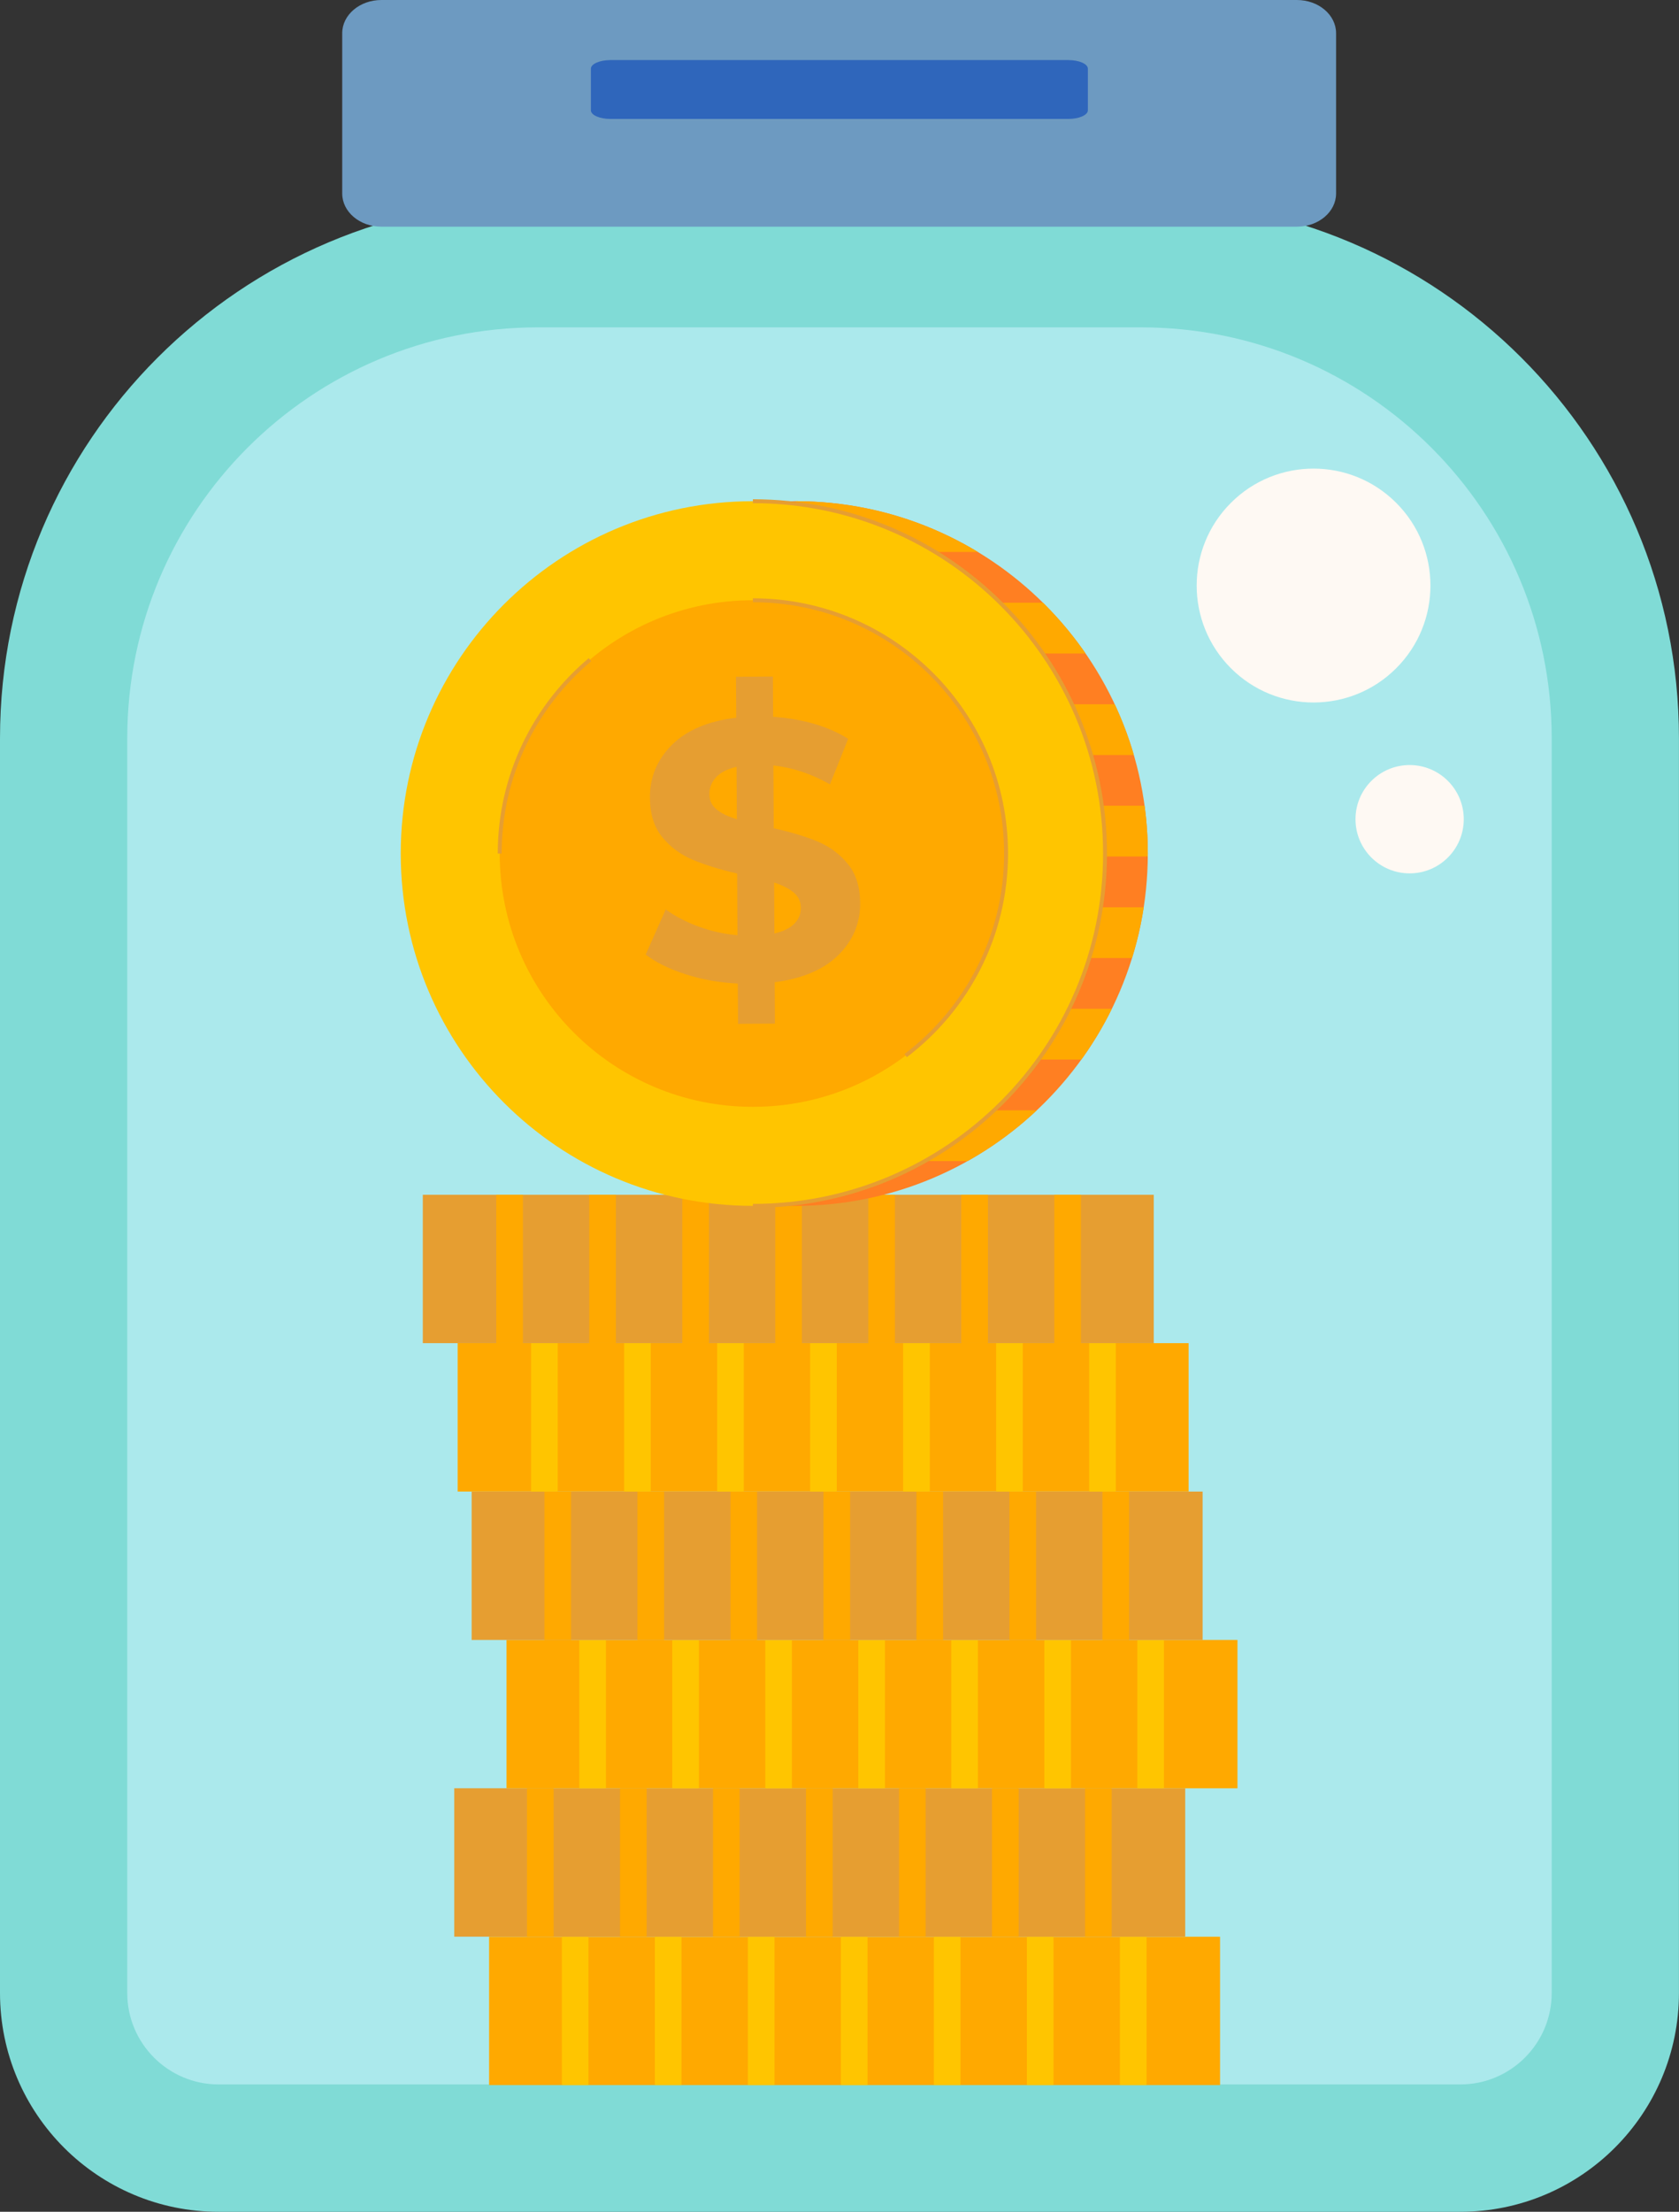 <?xml version="1.0" encoding="UTF-8"?><svg xmlns="http://www.w3.org/2000/svg" xmlns:xlink="http://www.w3.org/1999/xlink" viewBox="0 0 429.2 565.11"><rect x="0" y="0" width="429.2" height="565.11" fill="#333333" stroke="none"/><defs><style>.cls-1{fill:#abe9ec;}.cls-1,.cls-2,.cls-3,.cls-4,.cls-5,.cls-6,.cls-7,.cls-8,.cls-9,.cls-10{stroke-width:0px;}.cls-2{fill:#fef9f3;}.cls-3{fill:#2f66bb;}.cls-11{stroke:#e69e31;stroke-linejoin:round;}.cls-11,.cls-4{fill:none;}.cls-12{clip-path:url(#clippath);}.cls-5{fill:#80dbd6;}.cls-13{mix-blend-mode:overlay;}.cls-6{fill:#ff7f22;}.cls-7{fill:#ffc500;}.cls-8{fill:#6d9ac1;}.cls-14{isolation:isolate;}.cls-9{fill:#e69e31;}.cls-10{fill:#ffa900;}</style><clipPath id="clippath"><path class="cls-4" d="M293.41,218.08c0,49.72-40.3,90.02-90.02,90.02s-90.02-40.3-90.02-90.02,40.3-90.02,90.02-90.02,90.02,40.3,90.02,90.02"/></clipPath></defs><g class="cls-14"><g id="Capa_2"><g id="Capa_1-2"><path class="cls-5" d="M137.52,51.11h154.15c75.95,0,137.52,61.57,137.52,137.52v320.57c0,30.88-25.03,55.92-55.92,55.92H55.91c-30.88,0-55.91-25.03-55.91-55.92V188.63C0,112.68,61.57,51.11,137.52,51.11"/><g class="cls-13"><path class="cls-1" d="M137.52,83.64c-57.98,0-104.99,47-104.99,104.99v320.57c0,12.91,10.47,23.38,23.38,23.38h317.37c12.91,0,23.38-10.47,23.38-23.38V188.63c0-57.98-47-104.99-104.99-104.99h-154.15Z"/></g><path class="cls-8" d="M331.53,0H97.49c-5.53,0-10.01,3.8-10.01,8.49v40.95c0,4.69,4.48,8.48,10.01,8.48h234.04c5.53,0,10.01-3.8,10.01-8.48V8.49c0-4.69-4.48-8.49-10.01-8.49"/><path class="cls-3" d="M273.08,15.35h-117.02c-2.76,0-5.01.99-5.01,2.2v10.64c0,1.22,2.24,2.2,5.01,2.2h117.02c2.76,0,5.01-.99,5.01-2.2v-10.64c0-1.22-2.24-2.2-5.01-2.2"/><rect class="cls-10" x="125.03" y="494.84" width="186.85" height="37.91"/><rect class="cls-7" x="286.28" y="494.84" width="6.81" height="37.91"/><rect class="cls-7" x="262.5" y="494.84" width="6.81" height="37.91"/><rect class="cls-7" x="238.72" y="494.84" width="6.81" height="37.91"/><rect class="cls-7" x="214.95" y="494.84" width="6.81" height="37.91"/><rect class="cls-7" x="191.17" y="494.84" width="6.81" height="37.91"/><rect class="cls-7" x="167.4" y="494.84" width="6.81" height="37.91"/><rect class="cls-7" x="143.62" y="494.84" width="6.81" height="37.91"/><rect class="cls-9" x="116.12" y="456.91" width="186.85" height="37.91"/><rect class="cls-10" x="277.37" y="456.91" width="6.81" height="37.92"/><rect class="cls-10" x="253.59" y="456.91" width="6.81" height="37.92"/><rect class="cls-10" x="229.82" y="456.91" width="6.81" height="37.92"/><rect class="cls-10" x="206.04" y="456.91" width="6.81" height="37.92"/><rect class="cls-10" x="182.27" y="456.91" width="6.81" height="37.92"/><rect class="cls-10" x="158.49" y="456.91" width="6.81" height="37.92"/><rect class="cls-10" x="134.72" y="456.91" width="6.81" height="37.92"/><rect class="cls-10" x="129.48" y="419.01" width="186.85" height="37.91"/><rect class="cls-7" x="290.73" y="419.01" width="6.81" height="37.91"/><rect class="cls-7" x="266.96" y="419.01" width="6.81" height="37.91"/><rect class="cls-7" x="243.18" y="419.01" width="6.81" height="37.91"/><rect class="cls-7" x="219.41" y="419.01" width="6.81" height="37.91"/><rect class="cls-7" x="195.63" y="419.01" width="6.81" height="37.91"/><rect class="cls-7" x="171.85" y="419.01" width="6.81" height="37.91"/><rect class="cls-7" x="148.08" y="419.01" width="6.81" height="37.91"/><rect class="cls-9" x="120.57" y="381.1" width="186.85" height="37.91"/><rect class="cls-10" x="281.82" y="381.1" width="6.81" height="37.91"/><rect class="cls-10" x="258.04" y="381.1" width="6.81" height="37.91"/><rect class="cls-10" x="234.27" y="381.1" width="6.81" height="37.91"/><rect class="cls-10" x="210.5" y="381.1" width="6.81" height="37.91"/><rect class="cls-10" x="186.72" y="381.1" width="6.81" height="37.91"/><rect class="cls-10" x="162.95" y="381.1" width="6.81" height="37.91"/><rect class="cls-10" x="139.17" y="381.1" width="6.81" height="37.91"/><rect class="cls-10" x="116.99" y="343.18" width="186.85" height="37.91"/><rect class="cls-7" x="278.42" y="343.18" width="6.81" height="37.91"/><rect class="cls-7" x="254.64" y="343.18" width="6.81" height="37.91"/><rect class="cls-7" x="230.87" y="343.18" width="6.81" height="37.91"/><rect class="cls-7" x="207.09" y="343.18" width="6.81" height="37.91"/><rect class="cls-7" x="183.32" y="343.18" width="6.81" height="37.91"/><rect class="cls-7" x="159.54" y="343.18" width="6.81" height="37.91"/><rect class="cls-7" x="135.76" y="343.18" width="6.81" height="37.91"/><rect class="cls-9" x="108.08" y="305.27" width="186.85" height="37.91"/><rect class="cls-10" x="269.51" y="305.27" width="6.81" height="37.91"/><rect class="cls-10" x="245.73" y="305.27" width="6.81" height="37.91"/><rect class="cls-10" x="221.96" y="305.27" width="6.81" height="37.91"/><rect class="cls-10" x="198.18" y="305.27" width="6.81" height="37.91"/><rect class="cls-10" x="174.41" y="305.27" width="6.81" height="37.91"/><rect class="cls-10" x="150.63" y="305.27" width="6.81" height="37.91"/><rect class="cls-10" x="126.86" y="305.27" width="6.81" height="37.91"/><path class="cls-6" d="M293.41,218.08c0,49.72-40.3,90.02-90.02,90.02s-90.02-40.3-90.02-90.02,40.3-90.02,90.02-90.02,90.02,40.3,90.02,90.02"/><g class="cls-12"><rect class="cls-10" x="203.39" y="128.06" width="135.45" height="12.97"/><rect class="cls-10" x="203.39" y="154" width="135.45" height="12.97"/><rect class="cls-10" x="203.39" y="179.94" width="135.45" height="12.97"/><rect class="cls-10" x="203.39" y="205.87" width="135.45" height="12.97"/><rect class="cls-10" x="203.39" y="231.81" width="135.45" height="12.97"/><rect class="cls-10" x="203.39" y="257.75" width="135.45" height="12.97"/><rect class="cls-10" x="203.39" y="283.69" width="135.45" height="12.97"/></g><path class="cls-7" d="M282.48,218.08c0,49.72-40.3,90.02-90.02,90.02s-90.02-40.3-90.02-90.02,40.3-90.02,90.02-90.02,90.02,40.3,90.02,90.02"/><path class="cls-10" d="M257.18,218.08c0,35.75-28.97,64.72-64.72,64.72s-64.72-28.97-64.72-64.72,28.98-64.72,64.72-64.72,64.72,28.97,64.72,64.72"/><path class="cls-11" d="M192.46,153.37c35.74,0,64.72,28.97,64.72,64.72,0,21.08-10.08,39.8-25.67,51.62"/><path class="cls-11" d="M192.46,128.06c49.72,0,90.02,40.3,90.02,90.02s-40.3,90.02-90.02,90.02"/><path class="cls-11" d="M127.74,218.08c0-19.88,8.96-37.66,23.07-49.53"/><path class="cls-9" d="M203.04,236.02c1.13-1.14,1.69-2.49,1.68-4.07-.01-1.57-.6-2.86-1.77-3.86-1.17-1-2.86-1.87-5.06-2.61l.07,13.02c2.26-.52,3.96-1.34,5.08-2.48M183.15,206.79c1.2,1,2.94,1.84,5.21,2.52l-.08-13.4c-2.39.58-4.14,1.49-5.27,2.72-1.12,1.23-1.68,2.67-1.67,4.3,0,1.57.61,2.86,1.82,3.86M214.32,244.02c-3.75,3.7-9.18,6.02-16.29,6.94l.06,10.57-9.43.06-.06-10.29c-4.66-.22-9.1-1.01-13.32-2.37-4.23-1.36-7.63-3.03-10.22-5.03l5.12-11.54c2.4,1.75,5.21,3.21,8.42,4.39,3.22,1.17,6.52,1.91,9.92,2.2l-.09-15.76c-4.48-1.05-8.26-2.22-11.35-3.52-3.09-1.3-5.68-3.22-7.77-5.76-2.09-2.53-3.15-5.91-3.17-10.12-.03-5.22,1.85-9.72,5.63-13.48,3.78-3.76,9.26-6.08,16.43-6.93l-.06-10.47,9.43-.06.06,10.28c7.74.58,14.14,2.46,19.19,5.64l-4.65,11.63c-4.73-2.68-9.56-4.29-14.47-4.82l.09,16.04c4.41.98,8.15,2.11,11.2,3.38,3.06,1.27,5.64,3.18,7.72,5.71,2.09,2.53,3.15,5.88,3.17,10.03.03,5.16-1.83,9.59-5.58,13.29"/><circle class="cls-2" cx="335.78" cy="149.61" r="29.88" transform="translate(-7.44 281.25) rotate(-45)"/><path class="cls-2" d="M374.18,209.31c0,7.64-6.2,13.84-13.84,13.84s-13.84-6.2-13.84-13.84,6.2-13.84,13.84-13.84,13.84,6.2,13.84,13.84Z"/></g></g></g></svg>